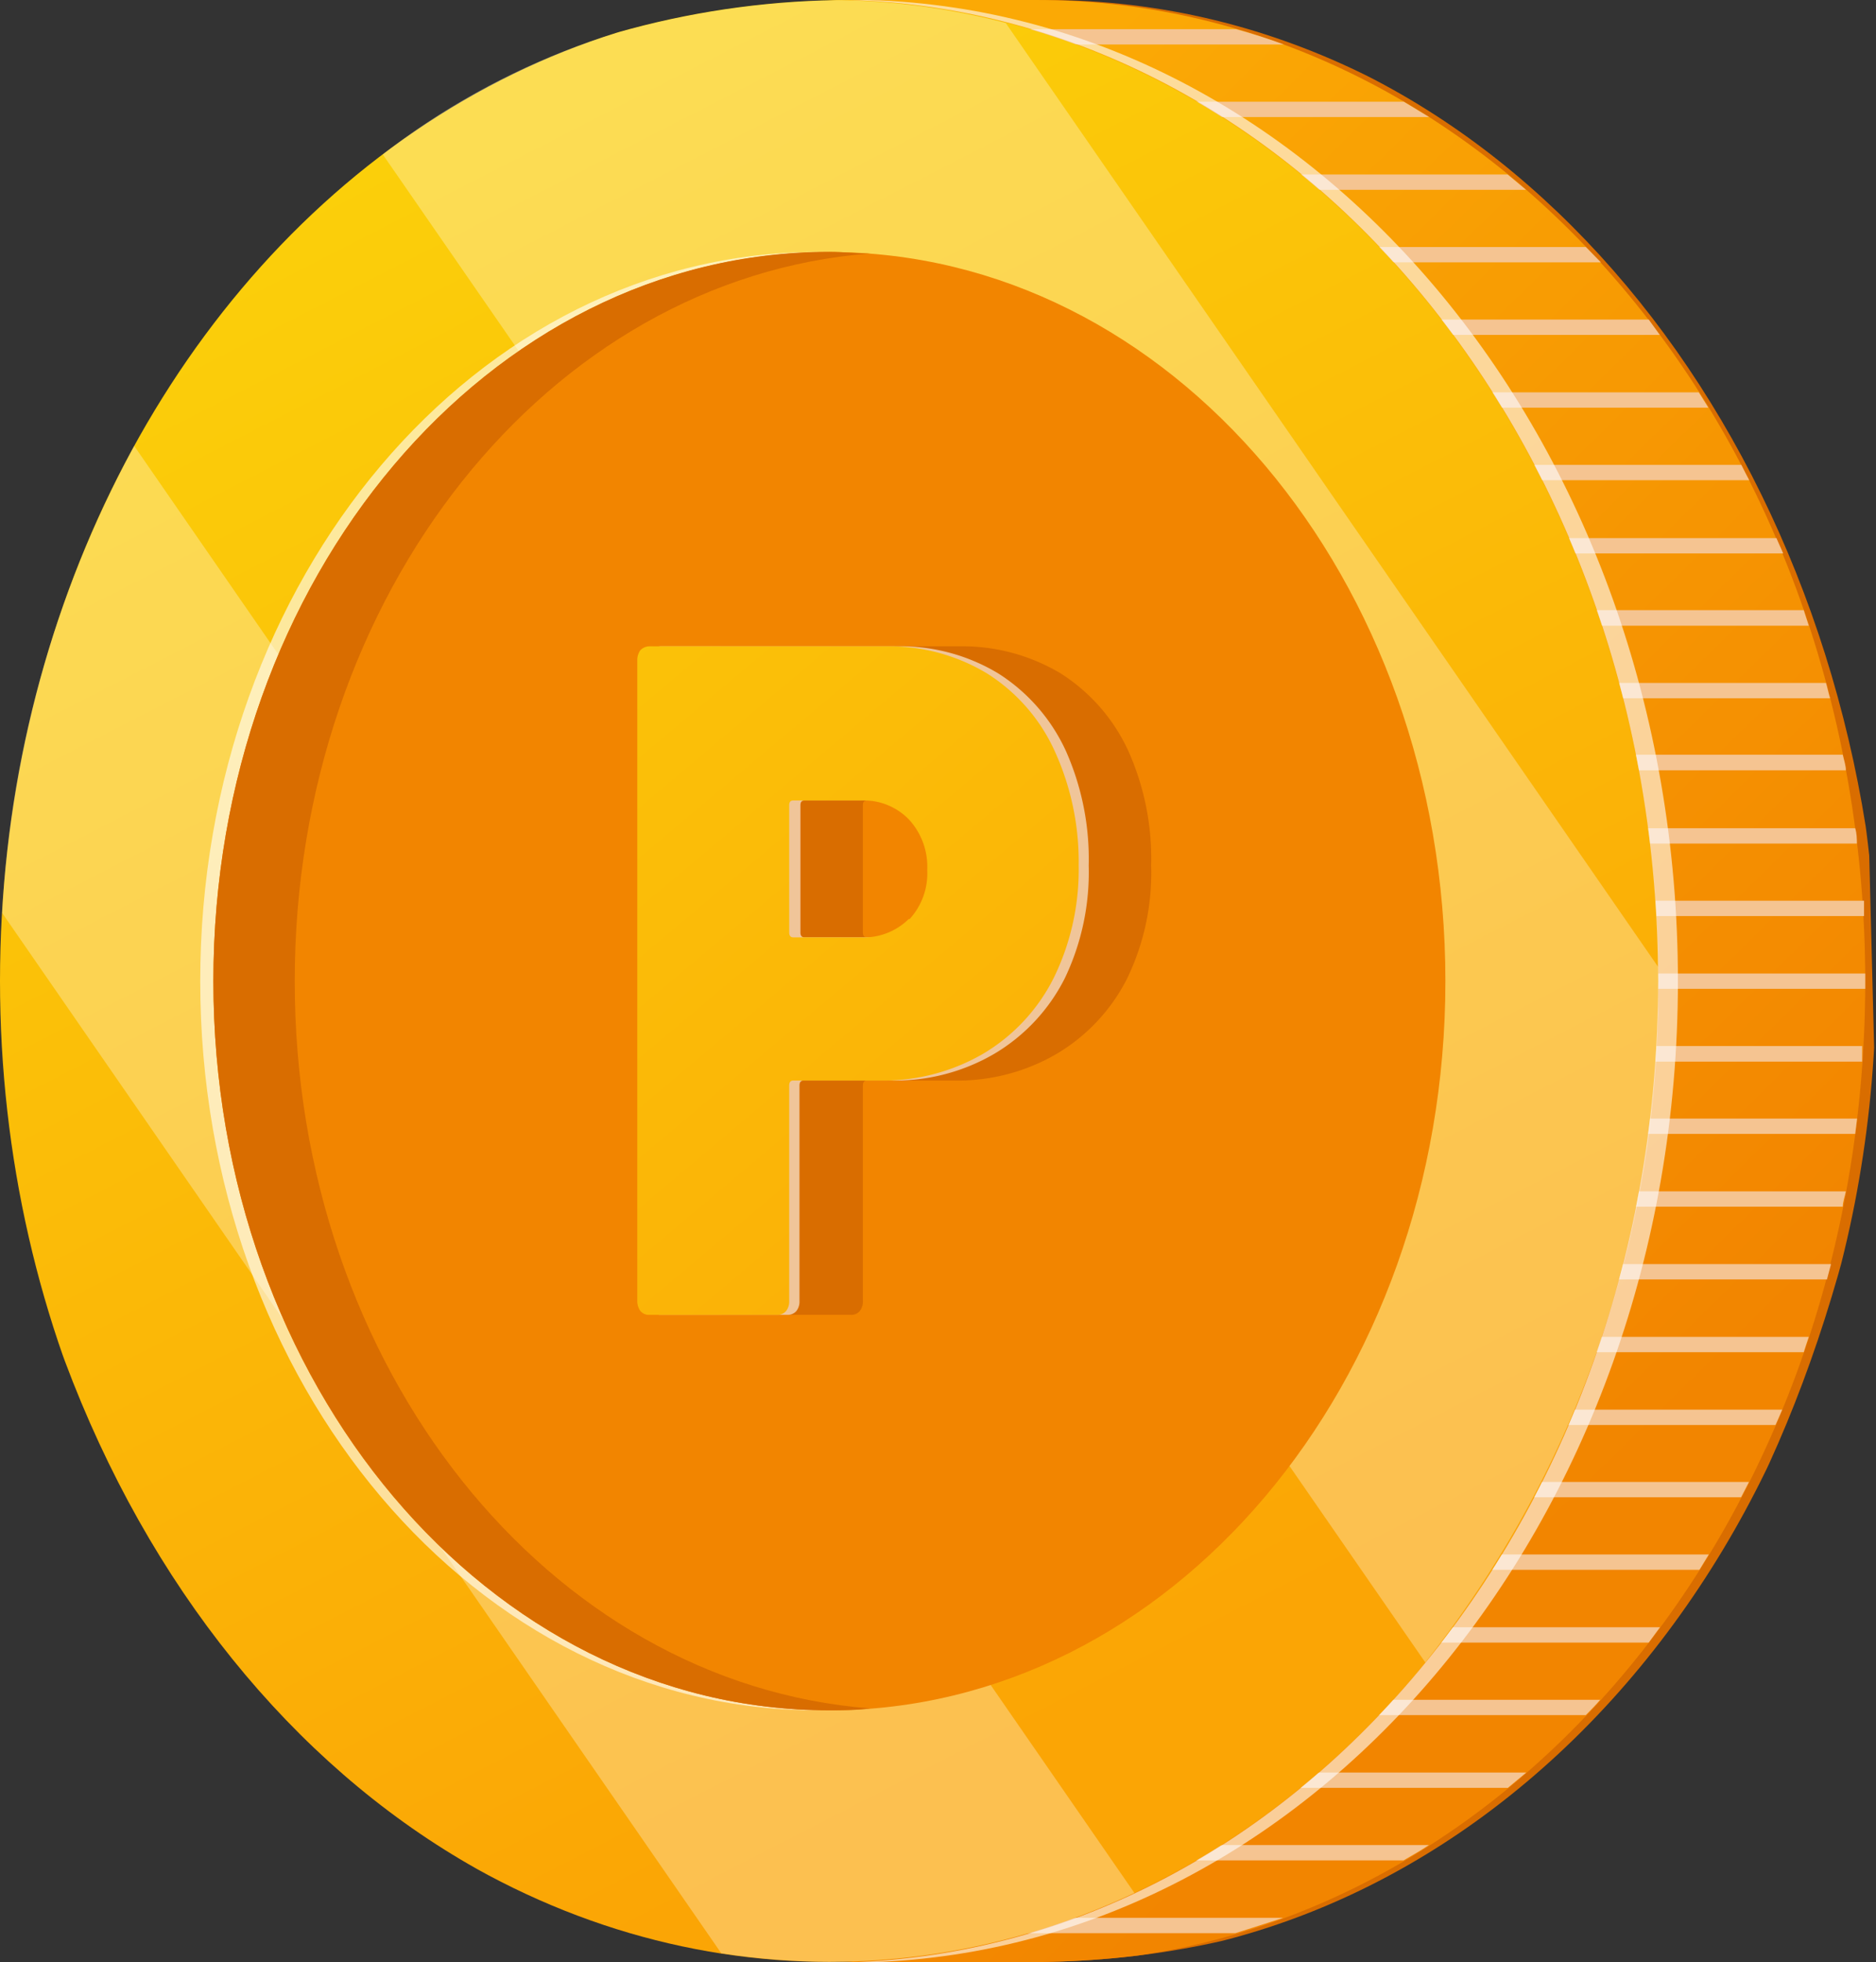 <svg id="Layer_1" data-name="Layer 1" xmlns="http://www.w3.org/2000/svg" xmlns:xlink="http://www.w3.org/1999/xlink" width="78.42" height="81.97" viewBox="0 0 78.42 81.97"><rect x="0" y="0" width="78.42" height="81.97" fill="#333333" stroke="none"/><defs><style>.cls-1{fill:none;}.cls-2{clip-path:url(#clip-path);}.cls-3{fill:#d96d00;}.cls-4{fill:url(#linear-gradient);}.cls-5{fill:#f5c491;}.cls-6{fill:url(#linear-gradient-2);}.cls-7{opacity:0.3;}.cls-8,.cls-9{fill:#fff;}.cls-9{isolation:isolate;opacity:0.6;}.cls-10{fill:#f28500;}.cls-11{fill:url(#linear-gradient-3);}</style><clipPath id="clip-path" transform="translate(-2.08 -1.47)"><path class="cls-1" d="M45,83.44H37.61C20.29,83.94,5.45,69.38,2.08,47.9V37A35.53,35.53,0,0,1,37.61,1.47H45C63.19.84,77.42,17.08,80.21,36.93l.28,11C76.57,69.52,64.59,83.44,45,83.44Z"/></clipPath><linearGradient id="linear-gradient" x1="-30.25" y1="78.54" x2="-31.98" y2="81.81" gradientTransform="matrix(10.56, 0, 0, -19.54, 380.68, 1606.2)" gradientUnits="userSpaceOnUse"><stop offset="0" stop-color="#f28500"/><stop offset="1" stop-color="#fba905"/></linearGradient><linearGradient id="linear-gradient-2" x1="-35.24" y1="81.92" x2="-33.75" y2="78.49" gradientTransform="matrix(16.52, 0, 0, -19.54, 603.36, 1604.81)" gradientUnits="userSpaceOnUse"><stop offset="0" stop-color="#fbcf0a"/><stop offset="1" stop-color="#fba505"/></linearGradient><linearGradient id="linear-gradient-3" x1="-26.3" y1="82.72" x2="-20.69" y2="72.64" gradientTransform="matrix(4.4, 0, 0, -6.66, 138.86, 556.35)" xlink:href="#linear-gradient-2"/></defs><g class="cls-2"><g id="Group_11746" data-name="Group 11746"><g id="Group_11743" data-name="Group 11743"><path id="Path_13652" data-name="Path 13652" class="cls-3" d="M36.22,1.47h9.62c19.14,0,34.66,18.35,34.66,41s-15.52,41-34.66,41H36.22c19.14,0,34.66-18.35,34.66-41S55.36,1.47,36.22,1.47Z" transform="translate(-2.08 -1.47)"/><path id="Path_13653" data-name="Path 13653" class="cls-4" d="M35.77,1.47h9.62c19.14,0,34.66,18.35,34.66,41s-15.52,41-34.66,41H35.77c19.14,0,34.66-18.35,34.66-41S54.92,1.47,35.77,1.47Z" transform="translate(-2.08 -1.47)"/><g id="Group_11741" data-name="Group 11741"><path id="Path_13654" data-name="Path 13654" class="cls-5" d="M70.08,36.71H79.7c0-.21,0-.42-.07-.64H70C70,36.28,70.06,36.5,70.08,36.71Z" transform="translate(-2.08 -1.47)"/><path id="Path_13655" data-name="Path 13655" class="cls-5" d="M78.41,30H68.79c.06.21.12.42.17.64h9.62C78.51,30.42,78.47,30.2,78.41,30Z" transform="translate(-2.08 -1.47)"/><path id="Path_13656" data-name="Path 13656" class="cls-5" d="M70.43,42.46v.32h9.62v-.64H70.43C70.42,42.25,70.43,42.35,70.43,42.46Z" transform="translate(-2.08 -1.47)"/><path id="Path_13657" data-name="Path 13657" class="cls-5" d="M77.69,27.61c-.07-.22-.14-.42-.21-.65H67.86c.07.22.14.42.22.65Z" transform="translate(-2.08 -1.47)"/><path id="Path_13658" data-name="Path 13658" class="cls-5" d="M67,24.59h9.62c-.09-.22-.19-.42-.28-.64H66.68A6.45,6.45,0,0,1,67,24.59Z" transform="translate(-2.08 -1.47)"/><path id="Path_13659" data-name="Path 13659" class="cls-5" d="M80,39.74c0-.21,0-.42,0-.64H70.31c0,.21,0,.42,0,.64Z" transform="translate(-2.08 -1.47)"/><path id="Path_13660" data-name="Path 13660" class="cls-5" d="M65.57,63.38c-.1.21-.21.43-.33.64h9.62l.33-.64Z" transform="translate(-2.08 -1.47)"/><path id="Path_13661" data-name="Path 13661" class="cls-5" d="M73.51,66.41H63.9c-.13.22-.27.42-.4.64h9.62Z" transform="translate(-2.08 -1.47)"/><path id="Path_13662" data-name="Path 13662" class="cls-5" d="M79.71,48.2H70.09c0,.22,0,.42-.08.64h9.62C79.66,48.63,79.68,48.42,79.71,48.2Z" transform="translate(-2.08 -1.47)"/><path id="Path_13663" data-name="Path 13663" class="cls-5" d="M79.11,51.88c0-.21.09-.42.13-.64H69.63c0,.21-.09.42-.13.64Z" transform="translate(-2.08 -1.47)"/><path id="Path_13664" data-name="Path 13664" class="cls-5" d="M58.75,73.12h9.62c.2-.21.42-.42.6-.64H59.35C59.15,72.7,59,72.91,58.75,73.12Z" transform="translate(-2.08 -1.47)"/><path id="Path_13665" data-name="Path 13665" class="cls-5" d="M77.69,57.32H68.07l-.21.64h9.62C77.55,57.74,77.62,57.52,77.69,57.32Z" transform="translate(-2.08 -1.47)"/><path id="Path_13666" data-name="Path 13666" class="cls-5" d="M69,54.28c0,.21-.11.42-.17.64h9.62l.17-.64Z" transform="translate(-2.08 -1.47)"/><path id="Path_13667" data-name="Path 13667" class="cls-5" d="M70.3,45.82h9.62c0-.22,0-.42,0-.65H70.34C70.33,45.39,70.32,45.6,70.3,45.82Z" transform="translate(-2.08 -1.47)"/><path id="Path_13668" data-name="Path 13668" class="cls-5" d="M68.37,11.79H58.75c.21.21.42.42.6.64H69Z" transform="translate(-2.08 -1.47)"/><path id="Path_13669" data-name="Path 13669" class="cls-5" d="M61.37,14.82l.47.64h9.62L71,14.82Z" transform="translate(-2.08 -1.47)"/><path id="Path_13670" data-name="Path 13670" class="cls-5" d="M55.75,3.33c-.65-.24-1.31-.45-2-.64H44.17c.66.19,1.31.42,2,.64Z" transform="translate(-2.08 -1.47)"/><path id="Path_13671" data-name="Path 13671" class="cls-5" d="M76.3,61c.09-.21.19-.42.28-.64H67c-.09.22-.19.42-.28.64Z" transform="translate(-2.08 -1.47)"/><path id="Path_13672" data-name="Path 13672" class="cls-5" d="M65.87,9.4l-.77-.64H55.48c.26.21.52.42.77.64Z" transform="translate(-2.08 -1.47)"/><path id="Path_13673" data-name="Path 13673" class="cls-5" d="M63.48,17.86l.39.64h9.62l-.4-.64Z" transform="translate(-2.08 -1.47)"/><path id="Path_13674" data-name="Path 13674" class="cls-5" d="M61.82,6.36l-1.06-.64H51.14l1.06.64Z" transform="translate(-2.08 -1.47)"/><path id="Path_13675" data-name="Path 13675" class="cls-5" d="M52.2,78.55c-.35.23-.71.42-1.06.64h9.61c.36-.21.72-.41,1.06-.64Z" transform="translate(-2.08 -1.47)"/><path id="Path_13676" data-name="Path 13676" class="cls-5" d="M46.1,81.59c-.65.23-1.3.44-2,.64h9.62c.65-.2,1.31-.42,2-.64Z" transform="translate(-2.08 -1.47)"/><path id="Path_13677" data-name="Path 13677" class="cls-5" d="M56.26,75.52l-.77.64h9.62l.77-.64Z" transform="translate(-2.08 -1.47)"/><path id="Path_13678" data-name="Path 13678" class="cls-5" d="M65.24,20.89c.12.22.23.43.33.64H75.2c-.11-.21-.22-.41-.33-.64Z" transform="translate(-2.08 -1.47)"/><path id="Path_13679" data-name="Path 13679" class="cls-5" d="M69.5,33c0,.22.08.42.12.65h9.62c0-.22-.08-.42-.13-.65Z" transform="translate(-2.08 -1.47)"/><path id="Path_13680" data-name="Path 13680" class="cls-5" d="M61.84,69.45l-.48.64H71l.47-.64Z" transform="translate(-2.08 -1.47)"/></g><ellipse id="Ellipse_142" data-name="Ellipse 142" class="cls-6" cx="34.66" cy="40.98" rx="34.66" ry="40.98"/><g id="Group_11742" data-name="Group 11742" class="cls-7"><path id="Path_13681" data-name="Path 13681" class="cls-8" d="M36.73,1.47A30.82,30.82,0,0,0,18.08,7.92l43.58,63a45,45,0,0,0,9.73-28.46v-.6L44.12,2.43A29.67,29.67,0,0,0,36.73,1.47Z" transform="translate(-2.08 -1.47)"/><path id="Path_13682" data-name="Path 13682" class="cls-8" d="M7.69,20.1A45.89,45.89,0,0,0,2.17,39.61L32.23,83.07a30.91,30.91,0,0,0,4.5.36A30,30,0,0,0,49.5,80.55Z" transform="translate(-2.08 -1.47)"/></g><path id="Path_13683" data-name="Path 13683" class="cls-9" d="M72.22,42.46c0-22.66-15.52-41-34.66-41h-.42c19,.27,34.25,18.5,34.25,41s-15.29,40.69-34.25,41h.42C56.7,83.44,72.22,65.09,72.22,42.46Z" transform="translate(-2.08 -1.47)"/><path id="Path_13684" data-name="Path 13684" class="cls-9" d="M36.22,12C22,12,10.45,25.63,10.45,42.46S22,72.92,36.22,72.92,62,59.28,62,42.46,50.45,12,36.22,12Z" transform="translate(-2.08 -1.47)"/><path id="Path_13685" data-name="Path 13685" class="cls-10" d="M36.74,12C22.5,12,11,25.63,11,42.46S22.5,72.92,36.74,72.92,62.5,59.28,62.5,42.46,51,12,36.74,12Z" transform="translate(-2.08 -1.47)"/><path id="Path_13686" data-name="Path 13686" class="cls-3" d="M49.25,32.85a7.58,7.58,0,0,0-2.82-3.24,8,8,0,0,0-4.22-1.14H32.3a.51.51,0,0,0-.37.16.64.64,0,0,0-.13.42V55.82a.7.7,0,0,0,.13.42.47.47,0,0,0,.37.16h5.34a.46.46,0,0,0,.38-.16.64.64,0,0,0,.13-.42v-9c0-.14.06-.21.17-.21h3.59a8.22,8.22,0,0,0,4.35-1.12,7.69,7.69,0,0,0,2.94-3.15,10.13,10.13,0,0,0,1-4.71A11,11,0,0,0,49.25,32.85Zm-6.09,7a2.69,2.69,0,0,1-2,.78H38.32c-.11,0-.17-.07-.17-.2V35.11c0-.14.06-.2.17-.2h2.83a2.64,2.64,0,0,1,2,.8,2.91,2.91,0,0,1,.76,2.1,2.83,2.83,0,0,1-.75,2.07Z" transform="translate(-2.08 -1.47)"/><path id="Path_13687" data-name="Path 13687" class="cls-3" d="M14.4,42.46c0-16.15,10.62-29.37,24.05-30.4-.57,0-1.14-.07-1.72-.07C22.5,12,11,25.63,11,42.45S22.5,72.92,36.73,72.92c.58,0,1.15,0,1.72-.08C25,71.8,14.4,58.6,14.4,42.46Z" transform="translate(-2.08 -1.47)"/><path id="Path_13688" data-name="Path 13688" class="cls-9" d="M46.64,32.85a7.57,7.57,0,0,0-2.82-3.24,7.92,7.92,0,0,0-4.22-1.14H29.7a.55.55,0,0,0-.38.16.7.7,0,0,0-.13.42V55.82a.7.7,0,0,0,.13.42.47.47,0,0,0,.38.16H35a.47.47,0,0,0,.37-.16.64.64,0,0,0,.13-.42v-9c0-.14.06-.21.17-.21H39.3a8.22,8.22,0,0,0,4.35-1.12,7.69,7.69,0,0,0,2.94-3.15,10.27,10.27,0,0,0,1-4.71A11.12,11.12,0,0,0,46.64,32.85Zm-6.09,7a2.69,2.69,0,0,1-2,.78H35.71c-.11,0-.17-.07-.17-.2V35.11c0-.14.06-.2.17-.2h2.83a2.64,2.64,0,0,1,2,.8,2.91,2.91,0,0,1,.76,2.1,2.83,2.83,0,0,1-.75,2.07Z" transform="translate(-2.08 -1.47)"/><path id="Path_13689" data-name="Path 13689" class="cls-11" d="M46.17,32.85a7.5,7.5,0,0,0-2.82-3.24,7.92,7.92,0,0,0-4.22-1.14h-9.9a.55.55,0,0,0-.38.16.7.7,0,0,0-.13.42V55.82a.7.7,0,0,0,.13.42.47.47,0,0,0,.38.16h5.34a.47.47,0,0,0,.37-.16.64.64,0,0,0,.13-.42v-9c0-.14.06-.21.17-.21h3.59a8.31,8.31,0,0,0,4.35-1.12,7.69,7.69,0,0,0,2.94-3.15,10.27,10.27,0,0,0,1.05-4.71A11.12,11.12,0,0,0,46.17,32.85Zm-6.09,7a2.68,2.68,0,0,1-2,.78H35.24c-.11,0-.17-.07-.17-.2V35.11c0-.14.06-.2.17-.2h2.84a2.63,2.63,0,0,1,2,.8,2.91,2.91,0,0,1,.76,2.1,2.83,2.83,0,0,1-.75,2.07Z" transform="translate(-2.08 -1.47)"/></g></g></g></svg>